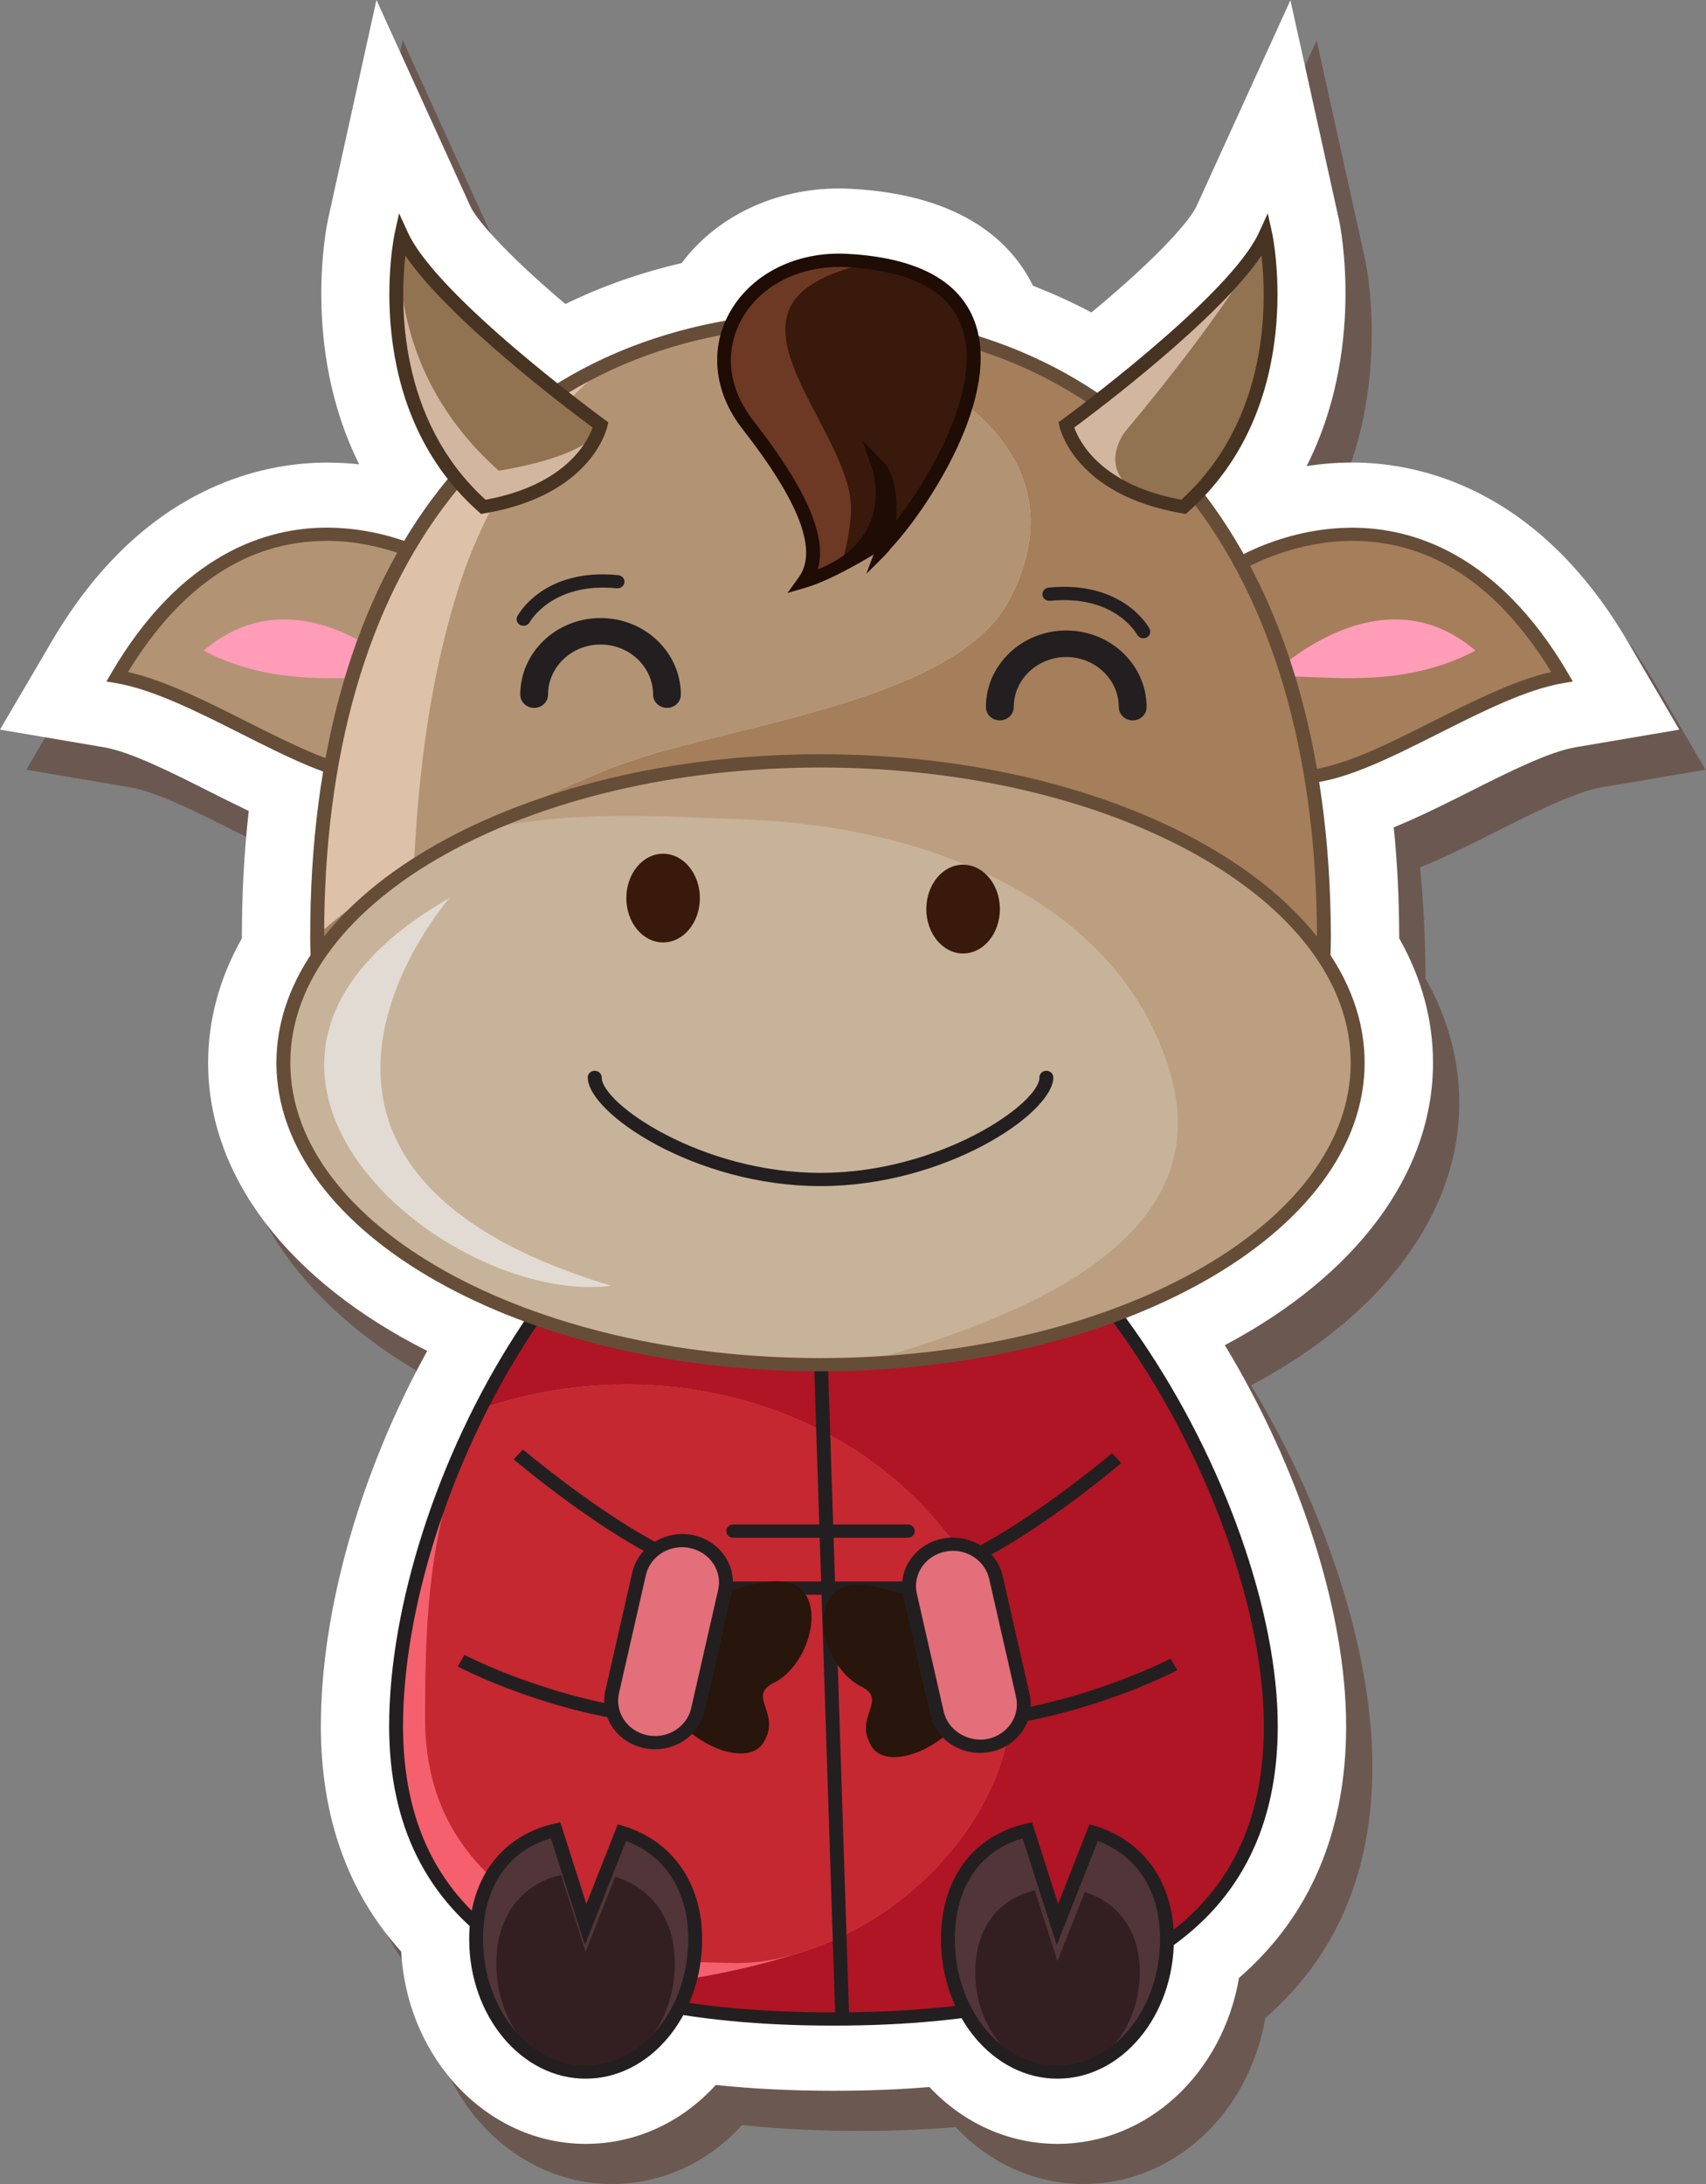 <svg width="50" height="64" viewBox="0 0 50 64" fill="none" xmlns="http://www.w3.org/2000/svg">
<rect x="0" y="0" width="50" height="64" fill="#808080" stroke="none"/>
<path d="M40.409 14.729C39.936 14.729 39.485 14.768 39.066 14.834C40.783 11.447 40.058 7.831 40.019 7.648L38.589 1.183L35.835 7.224C35.67 7.586 34.835 8.61 32.758 10.331C32.208 10.04 31.636 9.778 31.046 9.551C30.439 8.31 29.026 6.898 25.757 6.71C25.628 6.703 25.495 6.698 25.365 6.698C23.471 6.698 21.769 7.52 20.747 8.885C19.545 9.164 18.405 9.564 17.339 10.084C15.468 8.501 14.711 7.56 14.558 7.225L11.803 1.175L10.381 7.618C10.371 7.66 9.569 11.327 11.296 14.781C10.98 14.747 10.662 14.73 10.347 14.73C8.482 14.73 4.954 15.412 2.282 19.977L0.77 22.556L3.821 23.074C4.598 23.207 5.808 23.815 6.878 24.355C7.267 24.551 7.664 24.749 8.061 24.94C7.925 26.137 7.857 27.386 7.86 28.671C7.203 29.837 6.869 31.06 6.869 32.32C6.869 35.659 9.231 38.715 13.292 40.763C11.342 44.295 10.174 48.347 10.174 51.757C10.174 54.422 10.966 56.64 12.529 58.366C12.702 61.505 15.061 64 17.936 64C19.396 64 20.749 63.374 21.747 62.274C22.823 62.387 23.978 62.444 25.198 62.444C26.178 62.444 27.119 62.408 28.01 62.334C29.004 63.394 30.339 64 31.764 64C34.408 64 36.605 61.927 37.083 59.137C39.167 57.329 40.223 54.851 40.223 51.757C40.223 48.418 38.864 44.225 36.668 40.595C40.528 38.548 42.769 35.558 42.769 32.32C42.769 31.06 42.436 29.836 41.778 28.671C41.778 28.649 41.778 28.628 41.778 28.607C41.776 27.516 41.722 26.45 41.618 25.419C42.376 25.111 43.137 24.728 43.886 24.352C44.951 23.815 46.161 23.207 46.939 23.074L49.987 22.556L48.477 19.979C45.803 15.411 42.273 14.729 40.409 14.729ZM42.009 20.977C40.927 21.522 39.808 22.083 39.077 22.209L37.159 22.536L37.449 24.372C37.658 25.702 37.767 27.13 37.772 28.614C37.772 28.754 37.768 28.903 37.759 29.072L37.731 29.67L38.065 30.178C38.527 30.879 38.761 31.599 38.761 32.318C38.761 34.473 36.558 36.66 33.014 38.028L30.685 38.928L32.124 40.892C34.57 44.234 36.215 48.599 36.215 51.756C36.215 53.949 35.477 55.55 33.961 56.646L33.2 57.197L33.17 58.105C33.128 59.328 32.394 60.18 31.759 60.18C31.314 60.18 30.921 59.776 30.703 59.395L30.044 58.25L28.685 58.421C27.629 58.554 26.454 58.623 25.194 58.623C23.695 58.623 22.323 58.527 21.117 58.339L19.683 58.115L19.016 59.345C18.796 59.749 18.396 60.18 17.93 60.18C17.263 60.18 16.519 59.246 16.519 57.998C16.519 57.929 16.523 57.854 16.53 57.762L16.604 56.857L15.918 56.233C14.744 55.164 14.174 53.7 14.174 51.756C14.174 48.458 15.602 44.208 17.812 40.931L19.139 38.962L16.853 38.117C13.162 36.752 10.87 34.53 10.87 32.317C10.87 31.599 11.104 30.879 11.565 30.179L11.897 29.674L11.87 29.079C11.864 28.939 11.861 28.808 11.861 28.676C11.857 27.058 11.975 25.514 12.215 24.085L12.471 22.559L10.961 22.001C10.31 21.761 9.55 21.38 8.742 20.971C8.174 20.685 7.597 20.395 7.02 20.135C8.015 19.079 9.128 18.544 10.347 18.544C10.869 18.544 11.405 18.636 11.939 18.819L13.52 19.359L14.352 17.968C14.69 17.402 15.064 16.87 15.463 16.39L16.418 15.237L15.495 14.062C15.259 13.759 15.062 13.443 14.902 13.118C15.187 13.357 15.495 13.608 15.825 13.872L16.956 14.772L18.193 14.01C19.432 13.248 20.847 12.72 22.402 12.445L23.457 12.259L23.879 11.316C23.887 11.295 23.897 11.275 23.907 11.254C24.151 10.79 24.697 10.512 25.364 10.512C25.412 10.512 25.46 10.515 25.512 10.517C26.016 10.546 27.212 10.671 27.436 11.199C27.448 11.228 27.467 11.282 27.484 11.37L27.7 12.484L28.829 12.838C29.898 13.172 30.891 13.646 31.78 14.244L33.024 15.082L34.203 14.161C34.672 13.794 35.099 13.45 35.487 13.127C35.261 13.574 34.972 14.011 34.596 14.412L33.524 15.56L34.469 16.804C34.824 17.271 35.155 17.779 35.455 18.312L36.398 19.992L38.161 19.097C38.486 18.93 39.355 18.546 40.41 18.546C41.628 18.546 42.742 19.079 43.737 20.137C43.157 20.398 42.579 20.689 42.009 20.977Z" fill="#6B5951"/>
<path d="M39.639 13.554C39.166 13.554 38.715 13.593 38.296 13.659C40.013 10.271 39.288 6.656 39.25 6.473L37.82 0.008L35.065 6.049C34.9 6.411 34.065 7.435 31.988 9.156C31.438 8.865 30.866 8.603 30.276 8.376C29.669 7.136 28.256 5.723 24.987 5.535C24.858 5.528 24.725 5.523 24.596 5.523C22.701 5.523 20.999 6.345 19.978 7.71C18.776 7.989 17.635 8.389 16.57 8.909C14.698 7.326 13.941 6.385 13.788 6.05L11.033 0L9.611 6.443C9.601 6.485 8.8 10.152 10.527 13.606C10.21 13.572 9.892 13.556 9.577 13.556C7.712 13.556 4.184 14.237 1.513 18.802L0 21.381L3.051 21.899C3.828 22.032 5.038 22.64 6.108 23.18C6.497 23.376 6.894 23.574 7.291 23.765C7.155 24.962 7.087 26.211 7.09 27.496C6.433 28.662 6.1 29.885 6.1 31.145C6.1 34.483 8.461 37.54 12.522 39.587C10.572 43.119 9.404 47.171 9.404 50.581C9.404 53.246 10.196 55.464 11.759 57.19C11.932 60.329 14.291 62.824 17.166 62.824C18.627 62.824 19.979 62.198 20.977 61.098C22.053 61.211 23.209 61.268 24.428 61.268C25.409 61.268 26.349 61.232 27.24 61.158C28.234 62.218 29.569 62.824 30.994 62.824C33.638 62.824 35.835 60.751 36.313 57.961C38.397 56.152 39.453 53.675 39.453 50.581C39.453 47.242 38.094 43.049 35.898 39.419C39.758 37.372 41.999 34.382 41.999 31.145C41.999 29.885 41.666 28.661 41.008 27.496C41.008 27.474 41.008 27.453 41.008 27.432C41.006 26.341 40.952 25.274 40.848 24.244C41.606 23.936 42.367 23.553 43.116 23.177C44.181 22.64 45.391 22.032 46.169 21.899L49.217 21.381L47.707 18.804C45.033 14.236 41.504 13.554 39.639 13.554ZM41.239 19.802C40.157 20.347 39.038 20.908 38.307 21.034L36.389 21.361L36.679 23.197C36.888 24.527 36.997 25.955 37.002 27.439C37.002 27.579 36.998 27.728 36.989 27.897L36.961 28.495L37.295 29.003C37.757 29.704 37.991 30.424 37.991 31.143C37.991 33.297 35.788 35.485 32.245 36.853L29.915 37.753L31.354 39.717C33.8 43.059 35.445 47.424 35.445 50.581C35.445 52.774 34.707 54.375 33.191 55.471L32.431 56.022L32.4 56.93C32.358 58.153 31.624 59.005 30.989 59.005C30.544 59.005 30.151 58.601 29.933 58.22L29.274 57.075L27.915 57.246C26.86 57.379 25.684 57.448 24.424 57.448C22.925 57.448 21.553 57.352 20.347 57.164L18.913 56.94L18.246 58.17C18.027 58.574 17.626 59.005 17.161 59.005C16.493 59.005 15.749 58.071 15.749 56.823C15.749 56.754 15.753 56.679 15.76 56.587L15.834 55.682L15.148 55.059C13.974 53.989 13.404 52.525 13.404 50.581C13.404 47.283 14.833 43.033 17.042 39.756L18.369 37.787L16.083 36.942C12.393 35.577 10.1 33.355 10.1 31.143C10.1 30.426 10.334 29.704 10.795 29.005L11.128 28.5L11.101 27.905C11.094 27.765 11.091 27.634 11.091 27.502C11.087 25.884 11.205 24.34 11.445 22.912L11.702 21.385L10.191 20.827C9.54 20.588 8.78 20.206 7.972 19.797C7.404 19.511 6.828 19.221 6.25 18.962C7.245 17.905 8.359 17.371 9.577 17.371C10.099 17.371 10.635 17.462 11.169 17.645L12.75 18.185L13.582 16.794C13.92 16.229 14.294 15.696 14.694 15.216L15.648 14.063L14.726 12.888C14.489 12.585 14.292 12.269 14.132 11.945C14.418 12.183 14.726 12.435 15.056 12.698L16.186 13.598L17.423 12.836C18.662 12.074 20.078 11.546 21.632 11.271L22.688 11.086L23.109 10.142C23.117 10.121 23.127 10.101 23.137 10.08C23.381 9.616 23.927 9.339 24.594 9.339C24.642 9.339 24.69 9.341 24.742 9.343C25.246 9.373 26.442 9.497 26.666 10.025C26.678 10.054 26.697 10.108 26.714 10.196L26.93 11.31L28.059 11.664C29.128 11.999 30.121 12.472 31.011 13.07L32.255 13.908L33.433 12.987C33.903 12.62 34.329 12.276 34.717 11.953C34.491 12.4 34.202 12.838 33.826 13.238L32.755 14.386L33.699 15.63C34.054 16.097 34.385 16.606 34.685 17.138L35.628 18.818L37.391 17.923C37.716 17.756 38.586 17.372 39.64 17.372C40.858 17.372 41.972 17.905 42.967 18.963C42.387 19.224 41.809 19.514 41.239 19.802Z" fill="white"/>
<path d="M37.245 50.581C37.245 57.214 31.505 59.164 24.426 59.164C17.346 59.164 11.607 57.214 11.607 50.581C11.607 43.948 16.968 33.067 24.047 33.067C31.127 33.067 37.245 43.948 37.245 50.581Z" fill="#AF1524"/>
<path d="M17.615 58.303C19.692 58.131 21.764 57.793 23.707 57.137C27.603 55.82 30.949 51.448 29.176 47.347C26.652 41.514 19.883 39.294 14.08 41.287C12.516 44.401 11.607 47.85 11.607 50.581C11.607 54.865 14.011 57.19 17.615 58.303Z" fill="#F4606E"/>
<path d="M19.325 57.547C21.402 57.376 21.764 57.793 23.709 57.136C27.605 55.819 30.95 51.447 29.178 47.346C26.654 41.512 19.884 39.293 14.081 41.286C12.517 44.399 12.459 47.625 12.459 50.355C12.458 54.64 15.721 56.434 19.325 57.547Z" fill="#C52831"/>
<path d="M24.427 59.359C15.786 59.359 11.405 56.405 11.405 50.581C11.405 43.589 17.068 32.874 24.047 32.874C31.187 32.874 37.449 43.911 37.449 50.581C37.449 56.405 33.068 59.359 24.427 59.359ZM24.047 33.262C17.294 33.262 11.812 43.742 11.812 50.581C11.812 56.227 15.939 58.971 24.427 58.971C32.916 58.971 37.042 56.227 37.042 50.581C37.041 44.056 30.969 33.262 24.047 33.262Z" fill="#231F20"/>
<path d="M24.894 59.309L24.267 40L23.86 40.012L24.488 59.321L24.894 59.309Z" fill="#231F20"/>
<path d="M26.607 45.062H21.488C21.376 45.062 21.285 44.975 21.285 44.867C21.285 44.759 21.376 44.674 21.488 44.674H26.607C26.719 44.674 26.81 44.759 26.81 44.867C26.81 44.975 26.719 45.062 26.607 45.062Z" fill="#231F20"/>
<path d="M26.607 46.732H21.488C21.376 46.732 21.285 46.645 21.285 46.536C21.285 46.428 21.376 46.344 21.488 46.344H26.607C26.719 46.344 26.81 46.428 26.81 46.536C26.81 46.645 26.719 46.732 26.607 46.732Z" fill="#231F20"/>
<path d="M36.226 16.586C36.226 16.586 41.805 13.034 45.78 19.828C43.05 20.292 39.219 23.533 37.304 22.606C35.388 21.68 36.226 16.586 36.226 16.586Z" fill="#A57E5B"/>
<path d="M38.099 22.966C37.767 22.966 37.467 22.902 37.211 22.779C35.186 21.801 35.989 16.769 36.025 16.555L36.038 16.471L36.114 16.424C36.175 16.385 37.646 15.464 39.64 15.464C41.383 15.464 43.893 16.205 45.958 19.733L46.097 19.971L45.815 20.019C44.728 20.203 43.43 20.858 42.174 21.49C40.666 22.249 39.242 22.966 38.099 22.966ZM36.413 16.702C36.19 18.146 35.962 21.74 37.396 22.432C37.597 22.53 37.827 22.577 38.099 22.577C39.141 22.577 40.587 21.849 41.983 21.146C43.164 20.551 44.381 19.938 45.464 19.692C43.904 17.143 41.946 15.85 39.639 15.85C38.011 15.851 36.728 16.523 36.413 16.702Z" fill="#664D38"/>
<path d="M37.071 19.962C37.071 19.962 40.326 16.576 43.244 19.065C40.574 20.484 37.7 19.5 37.071 19.962Z" fill="#FF9CB8"/>
<path d="M12.99 16.587C12.99 16.587 7.413 13.035 3.437 19.828C6.165 20.292 9.996 23.534 11.912 22.607C13.828 21.681 12.99 16.587 12.99 16.587Z" fill="#B29474"/>
<path d="M11.117 22.965C9.972 22.965 8.548 22.249 7.042 21.489C5.786 20.857 4.486 20.202 3.4 20.018L3.118 19.97L3.257 19.732C5.322 16.203 7.833 15.462 9.574 15.462C11.569 15.462 13.039 16.384 13.1 16.422L13.175 16.469L13.19 16.554C13.224 16.768 14.028 21.799 12.002 22.778C11.747 22.903 11.449 22.965 11.117 22.965ZM3.752 19.692C4.833 19.938 6.052 20.551 7.233 21.146C8.63 21.849 10.076 22.577 11.118 22.577C11.389 22.577 11.619 22.53 11.82 22.432C13.254 21.739 13.026 18.146 12.803 16.702C12.488 16.523 11.201 15.85 9.577 15.85C7.269 15.851 5.31 17.143 3.752 19.692Z" fill="#664D38"/>
<path d="M12.144 19.962C12.144 19.962 8.888 16.576 5.97 19.065C8.642 20.484 11.516 19.5 12.144 19.962Z" fill="#FF9CB8"/>
<path d="M24.501 9.346C24.501 9.346 24.091 9.332 23.999 9.334C23.906 9.334 23.496 9.348 23.496 9.348C15.832 9.696 9.26 14.969 9.294 27.507C9.309 32.998 13.225 34.076 17.24 35.901C19.144 36.766 21.038 38.276 23.574 38.538C23.574 38.538 23.985 38.574 24.078 38.572C24.169 38.574 24.58 38.535 24.58 38.535C27.116 38.26 29 36.741 30.9 35.867C34.906 34.022 38.815 32.925 38.801 27.437C38.766 14.896 32.166 9.655 24.501 9.346Z" fill="#A57E5B"/>
<path d="M17.865 22.529C20.988 21.257 27.935 20.679 29.574 17.595C32.221 12.611 25.995 9.656 21.189 9.614C14.58 10.847 9.296 16.218 9.295 27.408C11.757 25.258 14.81 23.773 17.865 22.529Z" fill="#DDC1A8"/>
<path d="M21.189 9.614C20.042 9.827 18.939 10.175 17.894 10.646C15.819 12.207 14.238 14.742 13.474 17.123C12.608 19.82 12.268 22.571 12.132 25.344C13.938 24.232 15.901 23.328 17.864 22.529C20.986 21.257 27.933 20.679 29.573 17.595C32.221 12.611 25.995 9.656 21.189 9.614Z" fill="#B29474"/>
<path d="M24.063 38.767C23.945 38.767 23.555 38.73 23.555 38.73C21.705 38.54 20.228 37.723 18.8 36.934C18.232 36.619 17.695 36.323 17.153 36.076C16.741 35.888 16.329 35.708 15.923 35.532C12.416 34.001 9.105 32.558 9.092 27.509C9.062 16.425 14.444 9.565 23.488 9.153C23.491 9.153 23.87 9.141 23.985 9.141L24.026 9.14C24.155 9.14 24.508 9.151 24.508 9.151C33.556 9.518 38.975 16.353 39.006 27.436C39.019 32.482 35.716 33.944 32.219 35.491C31.812 35.672 31.402 35.854 30.989 36.042C30.448 36.292 29.912 36.593 29.345 36.909C27.922 37.706 26.451 38.529 24.604 38.729C24.602 38.729 24.207 38.768 24.092 38.768L24.066 38.573L24.072 38.378C24.2 38.378 24.56 38.344 24.561 38.344C26.319 38.153 27.753 37.35 29.139 36.574C29.713 36.253 30.257 35.95 30.813 35.693C31.227 35.502 31.64 35.322 32.048 35.139C35.569 33.581 38.612 32.234 38.599 27.436C38.57 16.587 33.297 9.895 24.494 9.539C24.493 9.539 24.152 9.53 24.028 9.53H23.986C23.874 9.53 23.505 9.542 23.505 9.542C14.707 9.943 9.471 16.659 9.5 27.508C9.513 32.308 12.563 33.639 16.094 35.179C16.503 35.358 16.916 35.538 17.331 35.726C17.889 35.981 18.432 36.282 19.007 36.598C20.398 37.368 21.838 38.163 23.599 38.346C23.599 38.346 23.959 38.378 24.067 38.378V38.767H24.063Z" fill="#664D38"/>
<path d="M24.048 39.99C32.743 39.99 39.791 36.029 39.791 31.144C39.791 26.258 32.743 22.297 24.048 22.297C15.354 22.297 8.305 26.258 8.305 31.144C8.305 36.029 15.354 39.99 24.048 39.99Z" fill="#BC9F80"/>
<path d="M24.047 39.99C24.432 39.99 24.809 39.973 25.186 39.958C29.61 38.723 35.811 36.474 34.286 31.4C32.76 26.324 27.079 24.216 21.908 24.016C19.309 23.916 16.556 23.724 14.015 24.357C13.97 24.369 13.926 24.383 13.882 24.395C10.474 26.017 8.306 28.435 8.306 31.143C8.304 36.029 15.352 39.99 24.047 39.99Z" fill="#C7B39A"/>
<path d="M13.171 26.318C13.171 26.318 6.292 34.187 17.912 37.678C13.053 38.292 4.618 31.215 13.171 26.318Z" fill="#E2DBD3"/>
<path d="M24.047 40.185C15.255 40.185 8.101 36.128 8.101 31.143C8.101 26.158 15.255 22.102 24.047 22.102C32.841 22.102 39.995 26.158 39.995 31.143C39.994 36.128 32.841 40.185 24.047 40.185ZM24.047 22.491C15.479 22.491 8.509 26.373 8.509 31.143C8.509 35.914 15.479 39.797 24.047 39.797C32.617 39.797 39.587 35.914 39.587 31.143C39.586 26.373 32.615 22.491 24.047 22.491Z" fill="#664D38"/>
<path d="M24.047 34.758C20.383 34.758 17.226 32.622 17.226 31.573C17.226 31.465 17.317 31.378 17.43 31.378C17.544 31.378 17.635 31.465 17.635 31.573C17.635 32.34 20.548 34.37 24.049 34.37C27.549 34.37 30.464 32.338 30.464 31.573C30.464 31.465 30.553 31.378 30.667 31.378C30.78 31.378 30.871 31.465 30.871 31.573C30.869 32.622 27.711 34.758 24.047 34.758Z" fill="#231F20"/>
<path d="M19.549 20.744C19.324 20.744 19.141 20.57 19.141 20.356C19.141 19.547 18.45 18.887 17.602 18.887C16.753 18.887 16.062 19.547 16.062 20.356C16.062 20.57 15.88 20.744 15.654 20.744C15.43 20.744 15.248 20.57 15.248 20.356C15.248 19.117 16.302 18.111 17.602 18.111C18.899 18.111 19.954 19.117 19.954 20.356C19.956 20.569 19.774 20.744 19.549 20.744Z" fill="#231F20"/>
<path d="M15.344 18.339C15.313 18.339 15.281 18.332 15.252 18.318C15.152 18.269 15.111 18.152 15.163 18.056C15.194 17.998 15.945 16.637 18.12 16.854C18.231 16.865 18.312 16.962 18.301 17.067C18.29 17.175 18.191 17.248 18.077 17.24C16.18 17.053 15.531 18.221 15.525 18.233C15.488 18.3 15.418 18.339 15.344 18.339Z" fill="#231F20"/>
<path d="M33.198 21.11C32.973 21.11 32.79 20.937 32.79 20.722C32.79 19.912 32.098 19.253 31.251 19.253C30.403 19.253 29.711 19.912 29.711 20.722C29.711 20.937 29.529 21.11 29.303 21.11C29.078 21.11 28.895 20.937 28.895 20.722C28.895 19.483 29.951 18.476 31.249 18.476C32.548 18.476 33.605 19.483 33.605 20.722C33.605 20.937 33.422 21.11 33.198 21.11Z" fill="#231F20"/>
<path d="M33.51 18.705C33.436 18.705 33.364 18.666 33.329 18.6C33.301 18.549 32.656 17.421 30.776 17.606C30.664 17.616 30.565 17.539 30.552 17.434C30.541 17.327 30.622 17.232 30.733 17.22C32.906 17.004 33.66 18.365 33.691 18.422C33.742 18.516 33.702 18.634 33.602 18.683C33.572 18.699 33.542 18.705 33.51 18.705Z" fill="#231F20"/>
<path d="M19.434 27.617C20.03 27.617 20.512 27.035 20.512 26.318C20.512 25.6 20.03 25.018 19.434 25.018C18.839 25.018 18.357 25.6 18.357 26.318C18.357 27.035 18.839 27.617 19.434 27.617Z" fill="#38190B"/>
<path d="M28.227 27.941C28.822 27.941 29.305 27.358 29.305 26.64C29.305 25.922 28.822 25.339 28.227 25.339C27.631 25.339 27.149 25.922 27.149 26.64C27.149 27.358 27.631 27.941 28.227 27.941Z" fill="#38190B"/>
<path d="M31.251 12.455C31.251 12.455 31.661 14.339 34.688 14.853C38.166 11.768 37.088 6.888 37.088 6.888C36.189 8.857 31.251 12.455 31.251 12.455Z" fill="#D3B69F"/>
<path d="M32.967 12.659C32.967 12.659 31.66 14.339 34.687 14.853C38.164 11.768 37.087 6.888 37.087 6.888C36.189 8.857 32.967 12.659 32.967 12.659Z" fill="#917251"/>
<path d="M34.751 15.061L34.651 15.043C31.523 14.513 31.068 12.575 31.05 12.493L31.024 12.373L31.126 12.299C31.175 12.264 36.033 8.71 36.901 6.809L37.156 6.251L37.287 6.845C37.297 6.896 38.347 11.872 34.826 14.995L34.751 15.061ZM31.485 12.528C31.623 12.921 32.252 14.21 34.623 14.645C37.218 12.277 37.126 8.83 36.973 7.489C35.71 9.357 32.172 12.02 31.485 12.528Z" fill="#473321"/>
<path d="M17.602 12.455C17.602 12.455 17.193 14.339 14.165 14.853C10.688 11.768 11.766 6.888 11.766 6.888C12.664 8.857 17.602 12.455 17.602 12.455Z" fill="#D3B69F"/>
<path d="M17.602 12.455C17.602 12.455 17.647 13.279 14.62 13.794C11.142 10.711 11.766 6.888 11.766 6.888C12.664 8.857 17.602 12.455 17.602 12.455Z" fill="#917251"/>
<path d="M14.101 15.061L14.026 14.995C10.506 11.873 11.555 6.896 11.566 6.845L11.697 6.251L11.952 6.809C12.818 8.71 17.676 12.264 17.725 12.299L17.827 12.373L17.801 12.493C17.783 12.575 17.328 14.513 14.201 15.043L14.101 15.061ZM11.881 7.489C11.729 8.83 11.639 12.281 14.23 14.645C16.6 14.21 17.23 12.923 17.369 12.528C16.681 12.02 13.144 9.358 11.881 7.489Z" fill="#473321"/>
<path d="M24.85 7.634C21.941 7.467 20.161 10.195 21.918 12.447C23.757 14.803 24.166 16.212 23.58 17.026C26.61 16.129 25.766 13.704 25.766 13.704C26.317 14.272 25.999 16.326 25.766 16.129C27.002 15.02 31.815 8.032 24.85 7.634Z" fill="#6D3924"/>
<path d="M25.559 7.704C24.89 7.822 24.263 8.024 23.759 8.356C21.511 9.839 25.114 12.916 24.938 15.083C24.894 15.621 24.796 16.106 24.657 16.552C26.377 15.476 25.766 13.704 25.766 13.704C26.199 14.151 26.095 15.518 25.916 15.982C27.284 14.571 31.241 8.503 25.559 7.704Z" fill="#38190B"/>
<path d="M23.079 17.378L23.412 16.916C23.975 16.136 23.433 14.71 21.754 12.563C20.946 11.525 20.794 10.278 21.349 9.225C21.966 8.051 23.318 7.348 24.863 7.44C26.813 7.551 28.044 8.181 28.522 9.314C29.47 11.555 27.102 15.024 26.096 16.083C26.064 16.163 25.39 16.815 25.39 16.815L25.602 16.25C25.602 16.25 24.443 16.973 23.641 17.212L23.079 17.378ZM24.598 7.822C23.331 7.822 22.226 8.426 21.713 9.4C21.222 10.333 21.356 11.401 22.081 12.331C23.636 14.323 24.248 15.728 23.969 16.684C24.655 16.41 25.139 16.015 25.412 15.509C25.872 14.662 25.576 13.772 25.572 13.763L25.283 12.916L25.916 13.571C26.248 13.915 26.308 14.664 26.257 15.276C27.304 13.927 28.884 11.214 28.143 9.46C27.729 8.478 26.617 7.93 24.837 7.828C24.757 7.823 24.677 7.822 24.598 7.822Z" fill="#1E0C05"/>
<path d="M28.386 50.67L28.326 50.542C28.318 50.521 27.441 48.582 26.904 46.136L26.858 45.929L27.078 45.904C28.909 45.686 32.559 42.613 32.594 42.584L32.864 42.873C32.716 42.999 29.34 45.84 27.346 46.253C27.794 48.211 28.447 49.803 28.643 50.258C31.727 49.947 34.283 48.617 34.309 48.603L34.506 48.943C34.397 49 31.769 50.37 28.532 50.657L28.386 50.67Z" fill="#231F20"/>
<path d="M27.628 47.102C26.304 46.652 24.844 46.053 24.328 46.801C23.812 47.552 24.396 49.006 25.226 49.413C26.058 49.822 25.002 50.292 25.54 51.171C26.078 52.047 28.256 50.999 28.548 49.564C28.84 48.13 27.628 47.102 27.628 47.102Z" fill="#28150B"/>
<path d="M29.978 49.686C30.129 50.347 29.688 51 28.994 51.145C28.3 51.289 27.614 50.87 27.464 50.206L26.673 46.739C26.521 46.077 26.962 45.424 27.658 45.279C28.352 45.135 29.038 45.554 29.189 46.218L29.978 49.686Z" fill="#E26F7A"/>
<path d="M28.718 51.368C28.023 51.368 27.41 50.898 27.262 50.248L26.471 46.781C26.388 46.41 26.459 46.03 26.675 45.709C26.89 45.391 27.223 45.17 27.613 45.09C27.717 45.069 27.824 45.059 27.931 45.059C28.626 45.059 29.238 45.529 29.386 46.178L30.175 49.645C30.26 50.014 30.188 50.396 29.972 50.717C29.758 51.034 29.424 51.256 29.036 51.336C28.931 51.356 28.823 51.368 28.718 51.368ZM27.931 45.445C27.854 45.445 27.776 45.454 27.7 45.47C27.417 45.527 27.175 45.688 27.018 45.92C26.862 46.151 26.809 46.43 26.87 46.697L27.661 50.165C27.786 50.709 28.376 51.073 28.95 50.957C29.233 50.897 29.474 50.736 29.631 50.504C29.787 50.273 29.839 49.995 29.779 49.727L28.989 46.259C28.881 45.789 28.436 45.445 27.931 45.445Z" fill="#231F20"/>
<path d="M15.189 42.62C15.189 42.62 18.901 45.762 20.817 45.989C20.277 48.444 19.406 50.356 19.406 50.356C16.173 50.071 13.511 48.665 13.511 48.665L15.189 42.62Z" fill="#C52831"/>
<path d="M19.534 50.562L19.388 50.55C16.149 50.264 13.525 48.891 13.414 48.834L13.611 48.494C13.637 48.508 16.193 49.841 19.277 50.148C19.473 49.694 20.124 48.102 20.574 46.144C18.578 45.731 15.202 42.889 15.054 42.764L15.325 42.475C15.362 42.504 19.012 45.578 20.842 45.795L21.062 45.82L21.017 46.029C20.48 48.475 19.603 50.414 19.595 50.433L19.534 50.562Z" fill="#231F20"/>
<path d="M20.291 46.994C21.616 46.544 23.076 45.944 23.59 46.695C24.107 47.444 23.524 48.898 22.692 49.307C21.862 49.714 22.917 50.184 22.378 51.062C21.839 51.941 19.661 50.891 19.369 49.456C19.077 48.022 20.291 46.994 20.291 46.994Z" fill="#28150B"/>
<path d="M17.944 49.578C17.792 50.24 18.233 50.895 18.928 51.039C19.622 51.181 20.308 50.762 20.459 50.098L21.25 46.633C21.401 45.97 20.96 45.316 20.264 45.172C19.571 45.027 18.885 45.449 18.733 46.11L17.944 49.578Z" fill="#E26F7A"/>
<path d="M19.201 51.26C19.095 51.26 18.987 51.251 18.883 51.228C18.08 51.062 17.568 50.303 17.743 49.537L18.533 46.07C18.703 45.322 19.515 44.818 20.305 44.984C20.695 45.064 21.028 45.285 21.244 45.604C21.459 45.922 21.531 46.304 21.446 46.675L20.656 50.14C20.509 50.79 19.896 51.26 19.201 51.26ZM19.988 45.339C19.483 45.339 19.038 45.681 18.931 46.151L18.141 49.618C18.013 50.177 18.386 50.727 18.969 50.849C19.045 50.865 19.123 50.872 19.201 50.872C19.707 50.872 20.15 50.53 20.257 50.058L21.047 46.591C21.11 46.322 21.057 46.047 20.9 45.815C20.744 45.581 20.502 45.423 20.218 45.363C20.144 45.346 20.065 45.339 19.988 45.339Z" fill="#231F20"/>
<path d="M18.228 53.699L17.165 56.393L16.283 53.63C14.932 53.945 13.955 55.027 13.955 56.822C13.955 58.975 15.393 60.718 17.165 60.718C18.938 60.718 20.374 58.975 20.374 56.822C20.374 55.143 19.468 54.085 18.228 53.699Z" fill="#513539"/>
<path d="M18.03 54.996L17.163 57.195L16.444 54.941C15.343 55.196 14.546 56.08 14.546 57.544C14.546 59.297 15.717 60.719 17.163 60.719C18.608 60.719 19.779 59.297 19.779 57.544C19.781 56.174 19.042 55.31 18.03 54.996Z" fill="#331F21"/>
<path d="M17.164 60.914C15.282 60.914 13.751 59.078 13.751 56.823C13.751 55.068 14.679 53.804 16.234 53.443L16.422 53.4L17.185 55.793L18.107 53.457L18.291 53.515C19.724 53.962 20.579 55.2 20.579 56.823C20.578 59.078 19.047 60.914 17.164 60.914ZM16.145 53.87C14.88 54.241 14.158 55.309 14.158 56.823C14.158 58.865 15.508 60.527 17.164 60.527C18.821 60.527 20.171 58.865 20.171 56.823C20.171 55.424 19.51 54.386 18.348 53.946L17.143 56.998L16.145 53.87Z" fill="#231F20"/>
<path d="M32.057 53.699L30.994 56.393L30.111 53.63C28.761 53.945 27.783 55.027 27.783 56.822C27.783 58.975 29.22 60.718 30.993 60.718C32.765 60.718 34.203 58.975 34.203 56.822C34.203 55.143 33.296 54.085 32.057 53.699Z" fill="#513539"/>
<path d="M31.791 55.445L30.993 57.469L30.331 55.395C29.316 55.628 28.583 56.444 28.583 57.793C28.583 59.408 29.662 60.718 30.994 60.718C32.327 60.718 33.406 59.408 33.406 57.793C33.404 56.528 32.723 55.735 31.791 55.445Z" fill="#331F21"/>
<path d="M30.992 60.914C29.11 60.914 27.579 59.078 27.579 56.823C27.579 55.068 28.506 53.804 30.061 53.443L30.248 53.4L31.012 55.793L31.933 53.457L32.118 53.515C33.55 53.962 34.405 55.2 34.405 56.823C34.406 59.078 32.875 60.914 30.992 60.914ZM29.972 53.87C28.707 54.241 27.985 55.309 27.985 56.823C27.985 58.865 29.334 60.527 30.992 60.527C32.65 60.527 33.999 58.865 33.999 56.823C33.999 55.424 33.337 54.386 32.176 53.946L30.971 56.998L29.972 53.87Z" fill="#231F20"/>
</svg>
